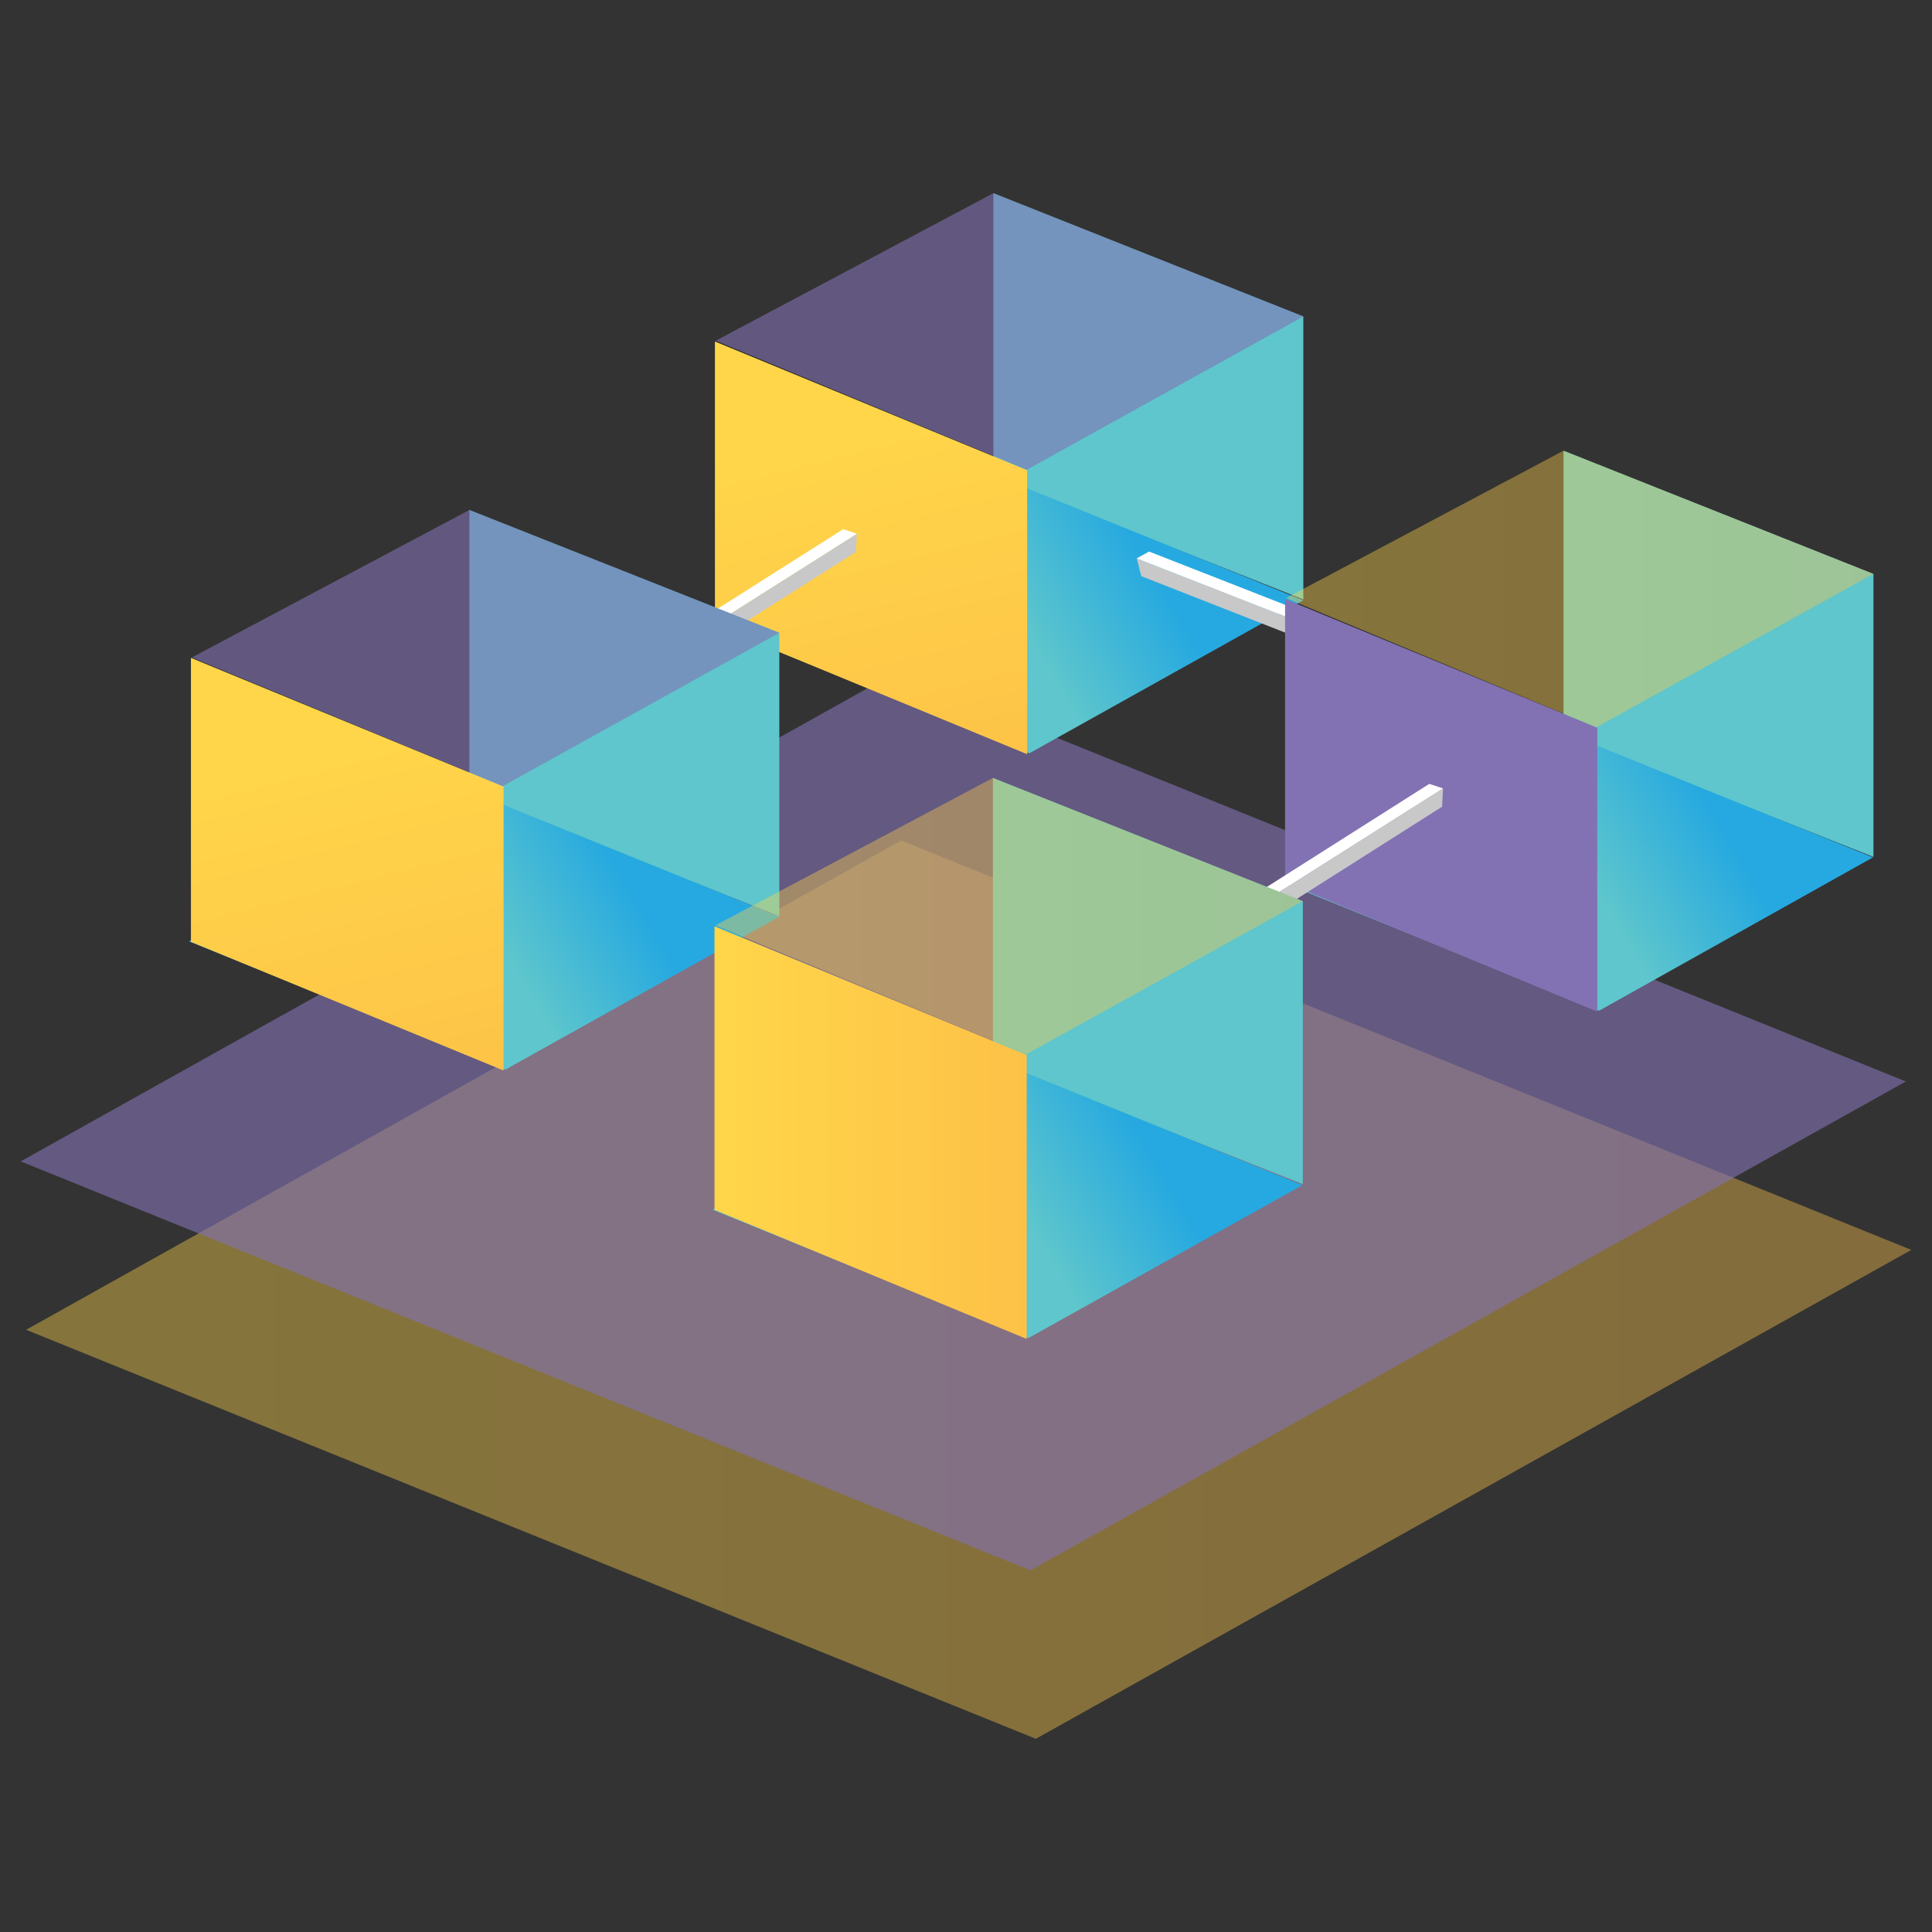 <svg width="40" height="40" viewBox="0 0 40 40" fill="none" xmlns="http://www.w3.org/2000/svg">
<rect x="0" y="0" width="40" height="40" fill="#333333" stroke="none"/>
<path opacity="0.4" d="M39.572 25.878L18.658 17.401L0.541 27.532L21.446 36L39.572 25.878Z" fill="url(#paint0_linear_23_1583)"/>
<path opacity="0.61" d="M39.459 22.391L18.545 13.923L0.428 24.045L21.333 32.513L39.459 22.391Z" fill="#8272B3"/>
<path d="M26.984 12.411L20.567 9.869V4L26.984 6.552V12.411Z" fill="#5EC6CC"/>
<path d="M26.984 12.43L20.435 9.774L14.764 12.94L21.314 15.595L26.984 12.43Z" fill="url(#paint1_linear_23_1583)"/>
<path d="M21.266 15.615L14.802 12.95V7.071L21.266 9.736V15.615Z" fill="url(#paint2_linear_23_1583)"/>
<path opacity="0.6" d="M26.984 6.552L20.567 4L14.821 7.053L21.257 9.727L26.984 6.552Z" fill="#8272B3"/>
<path d="M23.629 11.929L28.808 13.961L28.723 13.593L23.535 11.56L23.629 11.929Z" fill="#C8C8C8"/>
<path d="M23.535 11.561L28.723 13.593L28.978 13.451L23.79 11.419L23.535 11.561Z" fill="white"/>
<path d="M28.808 13.961L29.063 13.81L28.723 13.602L28.808 13.961Z" fill="white"/>
<path d="M28.978 13.451L28.704 13.602L29.063 13.81L28.978 13.451Z" fill="#C8C8C8"/>
<path d="M38.788 17.742L32.371 15.199V9.331L38.788 11.882V17.742Z" fill="#5EC6CC"/>
<path d="M38.778 17.751L32.238 15.104L26.559 18.271L33.108 20.926L38.778 17.751Z" fill="url(#paint3_linear_23_1583)"/>
<path d="M33.07 20.945L26.606 18.271V12.402L33.07 15.067V20.945Z" fill="#8272B3"/>
<path opacity="0.4" d="M38.788 11.882L32.371 9.331L26.625 12.383L33.051 15.058L38.788 11.882Z" fill="url(#paint4_linear_23_1583)"/>
<path d="M17.723 11.428L13.016 14.405L13.035 14.027L17.741 11.05L17.723 11.428Z" fill="#C8C8C8"/>
<path d="M17.741 11.05L13.035 14.027L12.761 13.932L17.458 10.956L17.741 11.05Z" fill="white"/>
<path d="M13.016 14.405L12.732 14.311L13.035 14.037L13.016 14.405Z" fill="white"/>
<path d="M12.761 13.933L13.044 14.037L12.732 14.311L12.761 13.933Z" fill="#C8C8C8"/>
<path d="M29.857 16.702L25.151 19.688L25.17 19.301L29.876 16.324L29.857 16.702Z" fill="#C8C8C8"/>
<path d="M29.876 16.323L25.17 19.3L24.886 19.215L29.592 16.229L29.876 16.323Z" fill="white"/>
<path d="M25.151 19.688L24.867 19.584L25.169 19.32L25.151 19.688Z" fill="white"/>
<path d="M24.886 19.216L25.179 19.31L24.867 19.584L24.886 19.216Z" fill="#C8C8C8"/>
<path d="M16.135 18.97L9.718 16.419V10.559L16.135 13.101V18.97Z" fill="#5EC6CC"/>
<path d="M16.135 18.979L9.585 16.324L3.915 19.49L10.464 22.145L16.135 18.979Z" fill="url(#paint5_linear_23_1583)"/>
<path d="M10.426 22.164L3.953 19.499V13.621L10.426 16.285V22.164Z" fill="url(#paint6_linear_23_1583)"/>
<path opacity="0.6" d="M16.135 13.101L9.718 10.559L3.972 13.612L10.408 16.277L16.135 13.101Z" fill="#8272B3"/>
<path d="M26.974 24.517L20.557 21.975V16.106L26.974 18.658V24.517Z" fill="#5EC6CC"/>
<path d="M26.965 24.537L20.425 21.881L14.755 25.047L21.295 27.702L26.965 24.537Z" fill="url(#paint7_linear_23_1583)"/>
<path d="M21.257 27.722L14.793 25.047V19.178L21.257 21.843V27.722Z" fill="url(#paint8_linear_23_1583)"/>
<path opacity="0.4" d="M26.974 18.658L20.558 16.106L14.812 19.159L21.238 21.833L26.974 18.658Z" fill="url(#paint9_linear_23_1583)"/>
<defs>
<linearGradient id="paint0_linear_23_1583" x1="0.541" y1="26.7" x2="39.572" y2="26.7" gradientUnits="userSpaceOnUse">
<stop stop-color="#FFD649"/>
<stop offset="1" stop-color="#FDC148"/>
</linearGradient>
<linearGradient id="paint1_linear_23_1583" x1="23.497" y1="11.154" x2="17.326" y2="14.754" gradientUnits="userSpaceOnUse">
<stop stop-color="#26A9E0"/>
<stop offset="0.41" stop-color="#5EC6CC"/>
</linearGradient>
<linearGradient id="paint2_linear_23_1583" x1="17.41" y1="8.839" x2="19.452" y2="16.966" gradientUnits="userSpaceOnUse">
<stop stop-color="#FFD649"/>
<stop offset="1" stop-color="#FDC148"/>
</linearGradient>
<linearGradient id="paint3_linear_23_1583" x1="35.291" y1="16.484" x2="29.12" y2="20.085" gradientUnits="userSpaceOnUse">
<stop stop-color="#26A9E0"/>
<stop offset="0.41" stop-color="#5EC6CC"/>
</linearGradient>
<linearGradient id="paint4_linear_23_1583" x1="26.625" y1="12.194" x2="38.788" y2="12.194" gradientUnits="userSpaceOnUse">
<stop stop-color="#FFD649"/>
<stop offset="1" stop-color="#FDC148"/>
</linearGradient>
<linearGradient id="paint5_linear_23_1583" x1="12.648" y1="17.704" x2="6.476" y2="21.304" gradientUnits="userSpaceOnUse">
<stop stop-color="#26A9E0"/>
<stop offset="0.41" stop-color="#5EC6CC"/>
</linearGradient>
<linearGradient id="paint6_linear_23_1583" x1="6.561" y1="15.388" x2="8.602" y2="23.515" gradientUnits="userSpaceOnUse">
<stop stop-color="#FFD649"/>
<stop offset="1" stop-color="#FDC148"/>
</linearGradient>
<linearGradient id="paint7_linear_23_1583" x1="23.487" y1="23.261" x2="17.307" y2="26.861" gradientUnits="userSpaceOnUse">
<stop stop-color="#26A9E0"/>
<stop offset="0.41" stop-color="#5EC6CC"/>
</linearGradient>
<linearGradient id="paint8_linear_23_1583" x1="14.793" y1="23.45" x2="21.257" y2="23.45" gradientUnits="userSpaceOnUse">
<stop stop-color="#FFD649"/>
<stop offset="1" stop-color="#FDC148"/>
</linearGradient>
<linearGradient id="paint9_linear_23_1583" x1="14.812" y1="18.97" x2="26.974" y2="18.97" gradientUnits="userSpaceOnUse">
<stop stop-color="#FFD649"/>
<stop offset="1" stop-color="#FDC148"/>
</linearGradient>
</defs>
</svg>
